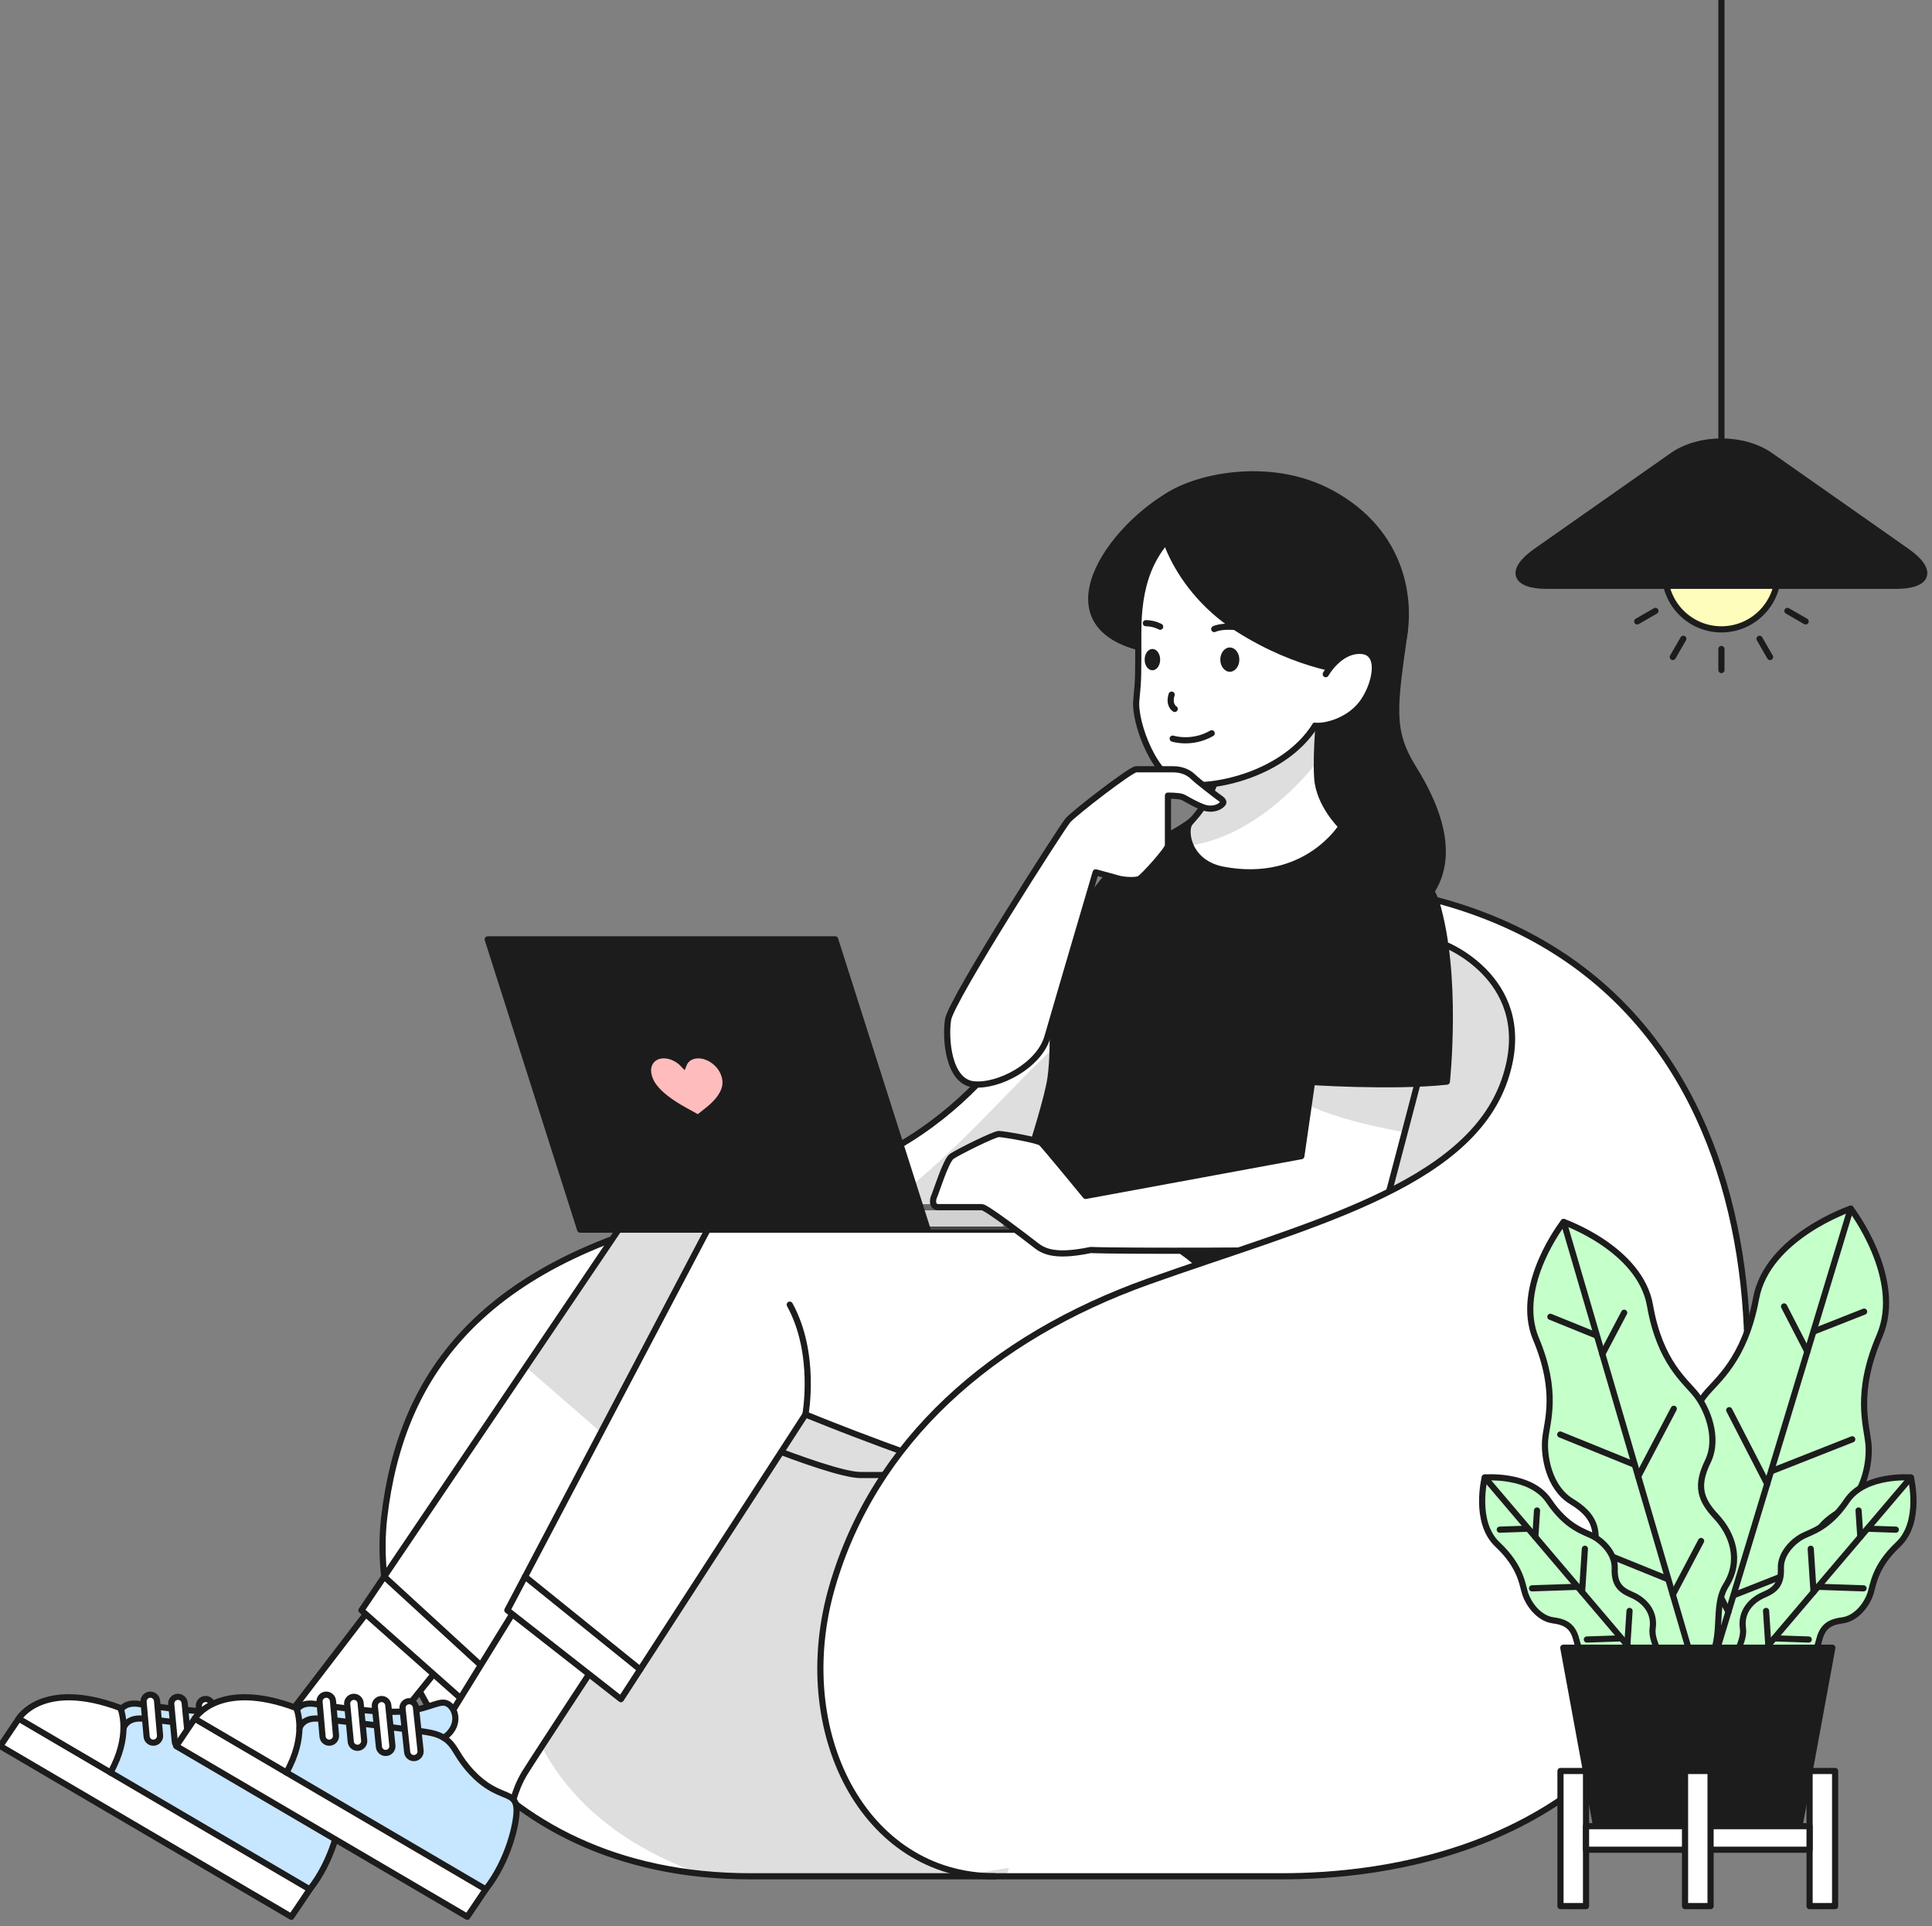 <?xml version="1.0" encoding="utf-8"?>
<!-- Generator: Adobe Illustrator 24.1.2, SVG Export Plug-In . SVG Version: 6.00 Build 0)  -->
<svg version="1.1" id="Layer_1" xmlns="http://www.w3.org/2000/svg" xmlns:xlink="http://www.w3.org/1999/xlink" x="0px" y="0px"
	 viewBox="0 0 627 625" style="enable-background:new 0 0 627 625;" xml:space="preserve">
<rect x="0" y="0" width="627" height="625" fill="#808080" stroke="none"/>
<style type="text/css">
	.st0{fill:#FFFFFF;}
	.st1{opacity:0.6;fill:#C8C8C8;}
	.st2{fill:none;stroke:#1C1C1C;stroke-width:2;stroke-linecap:round;stroke-linejoin:round;stroke-miterlimit:10;}
	.st3{fill:#FFFFFF;stroke:#1C1C1C;stroke-width:2;stroke-linecap:round;stroke-linejoin:round;stroke-miterlimit:10;}
	.st4{fill:#C7E6FF;}
	.st5{fill:#1C1C1C;stroke:#1C1C1C;stroke-width:2;stroke-linecap:round;stroke-linejoin:round;stroke-miterlimit:10;}
	.st6{fill:#1C1C1C;}
	.st7{opacity:0.6;fill:#C8C8C8;stroke:#1C1C1C;stroke-width:2;stroke-linecap:round;stroke-linejoin:round;stroke-miterlimit:10;}
	.st8{fill:#FFBCBC;stroke:#1C1C1C;stroke-width:2;stroke-miterlimit:10;}
	.st9{fill:#FFFDBB;stroke:#1C1C1C;stroke-width:2;stroke-linejoin:round;stroke-miterlimit:10;}
	.st10{fill:none;stroke:#1C1C1C;stroke-width:2;stroke-linejoin:round;stroke-miterlimit:10;}
	.st11{fill:#1C1C1C;stroke:#1C1C1C;stroke-width:2;stroke-linejoin:round;stroke-miterlimit:10;}
	.st12{fill:#C5FFCA;stroke:#1C1C1C;stroke-width:2;stroke-linecap:round;stroke-linejoin:round;stroke-miterlimit:10;}
</style>
<g>
	<g>
		<g>
			<path class="st0" d="M453.07,289.15c-46.19-8.47-79.29,6.18-105.11,28.73c-25.82,22.55-34,57.89-112.48,73.87
				c-78.48,15.97-105.31,53.44-110.8,100.72c-5.5,47.28,31.68,116.39,118.75,116.39c87.07,0,140.9,0,172.54,0
				c31.64,0,102.93-7.27,133.49-77.11C580.01,461.92,584.01,313.16,453.07,289.15z"/>
			<path class="st1" d="M488.42,325.32c-8.12-13.12-12.8-17.8-31.52-22.16c-18.73-4.36-87.84,18.73-104.68,28.91
				c-16.83,10.18-41.72,45.1-71.18,63.32c-29.46,18.22-101.84,31.13-113.38,112.12c-8.53,59.94,25,88.25,59.53,100.5
				c5.21,0.55,10.62,0.85,16.24,0.85c32,0,59.49,0,83.06,0c8.92-26.3,34.48-70.68,88.88-117.36
				C490.53,427,496.53,338.43,488.42,325.32z"/>
			<path class="st2" d="M453.07,289.15c-46.19-8.47-79.29,6.18-105.11,28.73c-25.82,22.55-34,57.89-112.48,73.87
				c-78.48,15.97-105.31,53.44-110.8,100.72c-5.5,47.28,31.68,116.39,118.75,116.39c87.07,0,140.9,0,172.54,0
				c31.64,0,102.93-7.27,133.49-77.11C580.01,461.92,584.01,313.16,453.07,289.15z"/>
		</g>
		<g>
			<g>
				<path class="st3" d="M122.45,518.9l-34.49,45.03l3.9,16.08l16.77,7.88c0,0,1.95-6.74,6.55-12.71
					c4.6-5.96,29.74-37.12,29.74-37.12L122.45,518.9z"/>
				<g>
					<g id="XMLID_245_">
						<g>
							<polygon class="st0" points="100.54,613.11 94.54,622 0.08,566.6 6.07,557.71 35.85,575.18 							"/>
							<path class="st4" d="M74.77,555.29c8.24-0.91,11.08-4.03,13.72-2.22c2.67,1.85,3.69,7.36-1.56,10.85
								c-1.53-0.96-3.44-1.56-6.22-1.96c-5.79-0.88-29.23-3.81-34.46-4.26c-5.23-0.46-6.16,3.1-6.16,3.1
								c0.03-3.01-0.51-5.09-0.82-6.02c0,0,1.36-2.59,5.99-1.82C49.85,553.73,66.56,556.17,74.77,555.29z"/>
							<path class="st4" d="M46.24,557.71c5.23,0.45,28.67,3.38,34.46,4.26c2.79,0.4,4.69,1,6.22,1.96c1.68,1.02,2.9,2.5,4.23,4.77
								c2.59,4.38,6.48,8.98,11.45,11.73c4.97,2.76,7.64,2.13,7.93,6.48c0.26,4.35-2.64,16.96-10,26.2l-64.69-37.93
								c3.27-5.8,4.18-10.74,4.23-14.38C40.08,560.8,41.02,557.25,46.24,557.71z"/>
							<path class="st0" d="M39.26,554.78c0.31,0.94,0.85,3.01,0.82,6.02c-0.06,3.64-0.97,8.58-4.23,14.38L6.07,557.71
								c0,0,7.67-12.96,32.99-3.46C39.06,554.24,39.14,554.44,39.26,554.78z"/>
						</g>
						<g>
							<polygon class="st2" points="100.54,613.11 35.85,575.18 6.07,557.71 0.08,566.6 94.54,622 							"/>
							<path class="st2" d="M6.07,557.71c0,0,7.67-12.96,32.99-3.46c0,0,0.08,0.2,0.2,0.54c0.31,0.94,0.85,3.01,0.82,6.02
								c-0.06,3.64-0.97,8.58-4.23,14.38"/>
							<path class="st2" d="M40.08,560.8c0,0,0.94-3.55,6.16-3.1c5.23,0.45,28.67,3.38,34.46,4.26c2.79,0.4,4.69,1,6.22,1.96
								c1.68,1.02,2.9,2.5,4.23,4.77c2.59,4.38,6.48,8.98,11.45,11.73c4.97,2.76,7.64,2.13,7.93,6.48c0.26,4.35-2.64,16.96-10,26.2"
								/>
							<path class="st2" d="M39.26,554.78c0,0,1.36-2.59,5.99-1.82c4.6,0.77,21.31,3.21,29.52,2.33c8.24-0.91,11.08-4.03,13.72-2.22
								c2.67,1.85,3.69,7.36-1.56,10.85"/>
						</g>
					</g>
					<g>
						<path class="st3" d="M51.94,563.12c0.1,1.21-0.79,2.27-1.99,2.38l0,0c-1.21,0.11-2.27-0.78-2.37-1.99l-0.98-11.2
							c-0.11-1.21,0.78-2.27,1.99-2.38l0,0c1.21-0.1,2.27,0.79,2.38,1.99L51.94,563.12z"/>
						<path class="st3" d="M61.09,564.78c0.11,1.21-0.78,2.27-1.99,2.38l0,0c-1.21,0.1-2.27-0.79-2.38-1.99l-1.15-12.16
							c-0.11-1.21,0.78-2.27,1.99-2.38l0,0c1.21-0.1,2.27,0.79,2.37,2L61.09,564.78z"/>
						<path class="st3" d="M70.24,566.45c0.1,1.21-0.79,2.27-1.99,2.38l0,0c-1.21,0.11-2.27-0.79-2.37-1.99l-1.33-13.12
							c-0.11-1.21,0.78-2.27,1.99-2.38l0,0c1.21-0.1,2.27,0.79,2.37,1.99L70.24,566.45z"/>
						<path class="st3" d="M79.39,568.13c0.11,1.2-0.78,2.27-1.99,2.37l0,0c-1.2,0.11-2.27-0.78-2.37-1.99l-1.51-14.08
							c-0.11-1.21,0.78-2.27,1.99-2.38l0,0c1.2-0.1,2.27,0.79,2.37,1.99L79.39,568.13z"/>
					</g>
				</g>
				<g>
					<g>
						<path class="st0" d="M200.76,399.02L117.3,522.54l32.55,28.86l73.69-92.39c0,0,45.07,19.64,55.75,19.64
							c10.67,0,48.74,0,53.83,0c5.09,0,25.73-3.44,33.4-24.73c3.87-10.76,9.88-37.76-24.17-54.89H200.76z"/>
						<path class="st1" d="M342.34,399.02H200.76l-30.11,44.56l38.47,33.5l14.42-18.07c0,0,45.07,19.64,55.75,19.64
							c10.67,0,48.74,0,53.83,0c5.09,0,25.73-3.44,33.4-24.73C370.38,443.15,376.39,416.15,342.34,399.02z"/>
						<path class="st2" d="M200.76,399.02L117.3,522.54l32.55,28.86l73.69-92.39c0,0,45.07,19.64,55.75,19.64
							c10.67,0,48.74,0,53.83,0c5.09,0,25.73-3.44,33.4-24.73c3.87-10.76,9.88-37.76-24.17-54.89H200.76z"/>
					</g>
					<path class="st2" d="M223.54,459.01c0,0,6.6-19.82,0.23-35.64"/>
					<line class="st2" x1="124.68" y1="511.62" x2="157.53" y2="541.76"/>
				</g>
			</g>
			<path class="st5" d="M455.97,204.13c-3.45,25-5.09,32.64,2.74,45.19c7.82,12.55,16,31.64,1.63,44.92h-67.1v-92.02L455.97,204.13z
				"/>
			<path class="st5" d="M386.91,266.15c-4.4,3.85-19.31,10.75-22.59,12.94c-3.27,2.18-19.4,22.79-21.58,31.89
				c-2.18,9.09-0.12,27.04-1.82,38.92c-1.69,11.88-18.06,58.56-18.06,58.56l80.74,45.46c0,0,4.73-15.76,5.7-28.61
				c0.97-12.85,4.12-23.76,14.07-37.1c9.94-13.34,40.43-65.04,42.79-78.86c2.37-13.82,0.62-19.82-8.12-27.71
				c-5.5-4.96-22.67-13.45-22.67-13.45L386.91,266.15z"/>
			<g>
				<path class="st3" d="M169.25,518.9l-27.76,45.03l6.3,16.08l17.94,7.88c0,0,0.94-6.74,4.66-12.71
					c3.71-5.96,24.2-37.12,24.2-37.12L169.25,518.9z"/>
				<g id="XMLID_244_">
					<g>
						<polygon class="st0" points="157.64,613.11 151.65,622 57.18,566.6 63.17,557.71 92.95,575.18 						"/>
						<path class="st4" d="M131.88,555.29c8.24-0.91,11.08-4.03,13.72-2.22c2.67,1.85,3.69,7.36-1.57,10.85
							c-1.53-0.96-3.44-1.56-6.22-1.96c-5.79-0.88-29.23-3.81-34.46-4.26c-5.23-0.46-6.16,3.1-6.16,3.1
							c0.03-3.01-0.52-5.09-0.82-6.02c0,0,1.36-2.59,5.99-1.82C106.96,553.73,123.66,556.17,131.88,555.29z"/>
						<path class="st4" d="M103.35,557.71c5.23,0.45,28.67,3.38,34.46,4.26c2.78,0.4,4.69,1,6.22,1.96c1.68,1.02,2.9,2.5,4.23,4.77
							c2.59,4.38,6.48,8.98,11.45,11.73c4.97,2.76,7.64,2.13,7.93,6.48c0.26,4.35-2.64,16.96-10,26.2l-64.69-37.93
							c3.27-5.8,4.18-10.74,4.24-14.38C97.19,560.8,98.12,557.25,103.35,557.71z"/>
						<path class="st0" d="M96.36,554.78c0.31,0.94,0.85,3.01,0.82,6.02c-0.06,3.64-0.97,8.58-4.24,14.38l-29.77-17.47
							c0,0,7.67-12.96,32.99-3.46C96.16,554.24,96.25,554.44,96.36,554.78z"/>
					</g>
					<g>
						<polygon class="st2" points="157.64,613.11 92.95,575.18 63.17,557.71 57.18,566.6 151.65,622 						"/>
						<path class="st2" d="M63.17,557.71c0,0,7.67-12.96,32.99-3.46c0,0,0.09,0.2,0.2,0.54c0.31,0.94,0.85,3.01,0.82,6.02
							c-0.06,3.64-0.97,8.58-4.24,14.38"/>
						<path class="st2" d="M97.19,560.8c0,0,0.93-3.55,6.16-3.1c5.23,0.45,28.67,3.38,34.46,4.26c2.78,0.4,4.69,1,6.22,1.96
							c1.68,1.02,2.9,2.5,4.23,4.77c2.59,4.38,6.48,8.98,11.45,11.73c4.97,2.76,7.64,2.13,7.93,6.48c0.26,4.35-2.64,16.96-10,26.2"
							/>
						<path class="st2" d="M96.36,554.78c0,0,1.36-2.59,5.99-1.82c4.6,0.77,21.31,3.21,29.52,2.33c8.24-0.91,11.08-4.03,13.72-2.22
							c2.67,1.85,3.69,7.36-1.57,10.85"/>
					</g>
				</g>
				<g>
					<path class="st3" d="M109.04,563.12c0.1,1.21-0.79,2.27-1.99,2.38l0,0c-1.21,0.11-2.27-0.78-2.37-1.99l-0.98-11.2
						c-0.11-1.21,0.79-2.27,1.99-2.38l0,0c1.21-0.1,2.26,0.79,2.37,1.99L109.04,563.12z"/>
					<path class="st3" d="M118.19,564.78c0.11,1.21-0.78,2.27-1.99,2.38l0,0c-1.21,0.1-2.27-0.79-2.37-1.99l-1.16-12.16
						c-0.11-1.21,0.78-2.27,1.99-2.38l0,0c1.2-0.1,2.27,0.79,2.37,2L118.19,564.78z"/>
					<path class="st3" d="M127.34,566.45c0.11,1.21-0.79,2.27-1.99,2.38l0,0c-1.21,0.11-2.27-0.79-2.38-1.99l-1.32-13.12
						c-0.11-1.21,0.78-2.27,1.99-2.38l0,0c1.21-0.1,2.27,0.79,2.37,1.99L127.34,566.45z"/>
					<path class="st3" d="M136.49,568.13c0.11,1.2-0.78,2.27-1.99,2.37l0,0c-1.21,0.11-2.27-0.78-2.37-1.99l-1.5-14.08
						c-0.11-1.21,0.78-2.27,1.99-2.38l0,0c1.21-0.1,2.26,0.79,2.37,1.99L136.49,568.13z"/>
				</g>
			</g>
			<g>
				<path class="st3" d="M229.66,399.02l-65.01,123.51l36.86,28.86l59.89-92.39c0,0,48.01,19.64,58.68,19.64
					c10.67,0,48.74,0,53.83,0c5.09,0,25.22-3.44,29.7-24.73c2.27-10.76,4.25-37.76-32.37-54.89H229.66z"/>
				<path class="st2" d="M261.39,459.01c0,0,3.64-19.82-5.09-35.64"/>
				<line class="st2" x1="170.39" y1="511.62" x2="207.75" y2="541.76"/>
			</g>
			<g>
				<g>
					<path class="st0" d="M428.46,228.9c0,0-1.57,15.03-0.97,23.64c0.61,8.61,7.88,15.64,7.88,15.64s-11.64,19.04-38.31,14.07
						c-11.58-2.16-12.73-12.61-11.03-15.03c1.7-2.42,12-10.26,12-38.31H428.46z"/>
					<path class="st1" d="M427.35,247.46c0.04-8.4,1.1-18.56,1.1-18.56h-30.43c0,28.05-10.3,35.89-12,38.31
						c-0.81,1.16-0.95,4.14,0.35,7.17C405.87,271.37,420.94,255.41,427.35,247.46z"/>
					<path class="st2" d="M428.46,228.9c0,0-1.57,15.03-0.97,23.64c0.61,8.61,7.88,15.64,7.88,15.64s-11.64,19.04-38.31,14.07
						c-11.58-2.16-12.73-12.61-11.03-15.03c1.7-2.42,12-10.26,12-38.31H428.46z"/>
				</g>
				<path class="st5" d="M379.49,160.62c-21.48,12.63-42.33,45.03-4.02,50.59h11.88v-50.59H379.49z"/>
				<path class="st3" d="M386.69,168.4c-14.24,9.34-17.28,22.73-17.28,36.92s0.09,14.64-0.64,21.92
					c-0.73,7.27,6.15,25.79,15.06,27.26c10.18,1.68,32.95-3.26,42.95-18.99c11.27-3.64,20.4-12.71,21.31-36.19
					C449.19,170.95,414.24,150.34,386.69,168.4z"/>
				<path class="st5" d="M378.02,161.61c-4.77,3.58,1.34,28.12,23.52,42.31c20.47,13.09,37.83,14.07,37.83,14.07
					s13.5,0.58,15.76-8.97c3.27-13.82,0.36-36.25-23.03-48.98C411.69,148.93,386.75,155.07,378.02,161.61z"/>
				<g>
					<path class="st0" d="M430.25,218.77c0,0,4.46-8,11.55-7.55c7.1,0.45,4.46,11.64,0,17.28c-4.45,5.64-11.91,7.36-15,7
						C426.79,235.5,426.7,227.23,430.25,218.77z"/>
					<path class="st2" d="M430.25,218.77c0,0,4.46-8,11.55-7.55c7.1,0.45,4.46,11.64,0,17.28c-4.45,5.64-11.91,7.36-15,7"/>
				</g>
				<path class="st6" d="M402.21,214.05c0,2.18-1.38,3.94-3.09,3.94c-1.7,0-3.09-1.76-3.09-3.94c0-2.18,1.38-3.94,3.09-3.94
					C400.83,210.11,402.21,211.87,402.21,214.05z"/>
				<path class="st6" d="M376.51,214.05c0,1.91-1.13,3.46-2.52,3.46s-2.51-1.55-2.51-3.46c0-1.91,1.12-3.46,2.51-3.46
					S376.51,212.14,376.51,214.05z"/>
				<path class="st2" d="M381.24,230.05c0,0-2.09-1.18-1-4.64"/>
				<path class="st2" d="M380.58,239.69c0,0,6.2,2,12.66-1.73"/>
				<path class="st2" d="M394.06,204.13c0,0,3.27-1.73,11,0"/>
				<path class="st2" d="M376.51,203.37c0,0-2-1.15-4.63-1.14"/>
			</g>
			<path class="st3" d="M368.73,249.63c0,0,9.38,0,11.85,0c2.48,0,4.78,0.67,6.6,2.42c1.82,1.76,6.25,5.03,7.27,5.88
				c1.03,0.85,2.79,1.7,2.54,2.55c-0.24,0.85-3.05,2.88-6.74,1.41c-3.69-1.47-5.44-2.86-6.66-3.29c-1.21-0.42-4.55-0.42-4.55-0.42
				s0,15.03,0,16.25c0,1.21-7.82,9.94-9.21,10.73c-1.4,0.79-5.64,0.3-6.61,0s-7.64-2.08-7.64-2.08s-12.97,44.03-15.64,53.36
				c-2.67,9.33-15.88,16.28-24.01,15.42c-8.12-0.87-9.22-14.69-8.25-21c0.97-6.3,36.98-62.48,38.92-64.7
				C348.56,263.93,366.95,249.63,368.73,249.63z"/>
			<g>
				<polygon class="st7" points="359.41,391.75 295.4,391.75 301.04,399.02 365.05,399.02 				"/>
				<polygon class="st5" points="301.04,399.02 188.28,399.02 158.28,304.82 271.03,304.82 				"/>
				<g>
					<path class="st8" d="M226.56,362.74l-4.28-2.36c-10.2-5.6-11.31-9.69-11.73-11.23c-1.01-3.71,1.17-6.71,4.88-6.71
						c2.33,0,4.72,1.19,6.41,3c0.71-1.81,2.44-3,4.77-3c3.71,0,7.53,3.01,8.54,6.71c0.42,1.54,1.54,5.63-5.59,11.23L226.56,362.74z"
						/>
				</g>
			</g>
			<g>
				<g>
					<path class="st0" d="M426.79,344.32l-4.46,30.85l-70.01,12.91c0,0-13.28-16.19-14.37-17.18c-1.09-1-12.37-2.91-13.82-2.91
						c-1.45,0-13.37,5.91-15.28,7.27c-1.91,1.37-5.09,11.73-5.63,12.82c-0.55,1.09-0.91,3.64,1.36,3.64c2.27,0,12.73,0,14.09,0
						c1.37,0,14.37,9.91,16.92,11.91s5.73,4.64,18.37,2c10.73,0.46,68.08,0.16,76.81-0.09c8.73-0.24,15.4-1.94,17.7-10.18
						c2.3-8.25,13.46-51.04,13.46-51.04H426.79z"/>
					<path class="st1" d="M424.72,358.68c4.48,2.1,13.99,5.71,31.16,8.74c3.14-11.99,6.04-23.1,6.04-23.1h-35.13L424.72,358.68z"/>
					<path class="st2" d="M426.79,344.32l-4.46,30.85l-70.01,12.91c0,0-13.28-16.19-14.37-17.18c-1.09-1-12.37-2.91-13.82-2.91
						c-1.45,0-13.37,5.91-15.28,7.27c-1.91,1.37-5.09,11.73-5.63,12.82c-0.55,1.09-0.91,3.64,1.36,3.64c2.27,0,12.73,0,14.09,0
						c1.37,0,14.37,9.91,16.92,11.91s5.73,4.64,18.37,2c10.73,0.46,68.08,0.16,76.81-0.09c8.73-0.24,15.4-1.94,17.7-10.18
						c2.3-8.25,13.46-51.04,13.46-51.04H426.79z"/>
				</g>
				<g>
					<path class="st6" d="M426.79,316.25l-3.06,34.74c0,0,27.76,1.94,45.82,0c0,0,3.72-34.74-3.41-58.11
						C460.83,293.28,428.82,286.25,426.79,316.25z"/>
					<path class="st2" d="M426.79,316.25l-3.06,34.74c0,0,27.76,1.94,45.82,0c0,0,3.72-34.74-3.41-58.11"/>
				</g>
			</g>
		</g>
		<g>
			<path class="st0" d="M475.98,300.78l-6.93,5.77c0,0,30.21,11.83,19.3,43.83c-11.93,34.98-64.74,47.29-115.66,65.47
				c-50.92,18.19-88.9,51.88-102.58,98.93c-12.75,43.8,7.09,87.61,44.24,93.43c9.11-1.24,167.82-27.72,167.82-27.72l41.34-204.96
				C525.45,320.18,475.98,300.78,475.98,300.78z"/>
			<path class="st2" d="M322.86,608.86c-42.56,0-66.45-47.04-52.76-94.08c13.69-47.04,51.66-80.74,102.58-98.93
				c50.92-18.19,103.73-30.49,115.66-65.47c10.91-32.01-19.3-43.83-19.3-43.83"/>
		</g>
	</g>
	<g>
		<g>
			<path class="st9" d="M577.02,185.87c0,10.14-8.22,18.36-18.36,18.36c-10.14,0-18.36-8.22-18.36-18.36
				c0-10.14,8.22-18.36,18.36-18.36C568.8,167.52,577.02,175.73,577.02,185.87z"/>
			<line class="st2" x1="558.66" y1="210.6" x2="558.66" y2="217.43"/>
			<line class="st2" x1="571.03" y1="207.29" x2="574.44" y2="213.2"/>
			<line class="st2" x1="580.08" y1="198.24" x2="585.99" y2="201.65"/>
			<line class="st2" x1="583.39" y1="185.87" x2="590.22" y2="185.87"/>
			<line class="st2" x1="580.08" y1="173.5" x2="585.99" y2="170.09"/>
			<line class="st2" x1="571.03" y1="164.45" x2="574.44" y2="158.54"/>
			<line class="st2" x1="558.66" y1="161.14" x2="558.66" y2="154.31"/>
			<line class="st2" x1="546.29" y1="164.45" x2="542.88" y2="158.54"/>
			<line class="st2" x1="537.24" y1="173.51" x2="531.33" y2="170.09"/>
			<line class="st2" x1="533.93" y1="185.87" x2="527.1" y2="185.87"/>
			<line class="st2" x1="537.24" y1="198.24" x2="531.33" y2="201.65"/>
			<line class="st2" x1="546.29" y1="207.29" x2="542.88" y2="213.2"/>
		</g>
		<line class="st10" x1="558.66" y1="0" x2="558.66" y2="143.28"/>
		<path class="st11" d="M502.03,190.1c-10.7,0-12.29-5.03-3.53-11.18l44.23-31.04c8.76-6.15,23.09-6.15,31.86,0l44.23,31.04
			c8.76,6.15,7.17,11.18-3.53,11.18H502.03z"/>
	</g>
	<g>
		<g>
			<g>
				<path class="st12" d="M552.56,550.65c-12.02-8.28-4.75-21.93-10.32-30.97c-5.57-9.04-1.99-18.32,3.71-24.28
					c5.7-5.96,7.1-10.85,3.08-19.3c-4.02-8.45,0.52-18.76,4.3-23.49c3.78-4.72,12.88-11.22,16.57-31.24
					c3.69-20.01,30.72-29.17,30.72-29.17s17.39,22.63,9.34,41.32c-8.05,18.68-4.1,29.15-3.57,35.18c0.52,6.03-1.44,17.13-9.47,21.92
					c-8.04,4.79-9.59,9.64-8.16,17.76c1.43,8.12-0.74,17.83-10.4,22.26C568.69,535.05,567.16,550.44,552.56,550.65z"/>
				<line class="st12" x1="552.56" y1="550.65" x2="600.61" y2="392.2"/>
				<line class="st12" x1="560.93" y1="523.07" x2="551.15" y2="504.08"/>
				<line class="st12" x1="562.69" y1="517.65" x2="582.55" y2="509.81"/>
				<line class="st12" x1="588.67" y1="432.06" x2="604.97" y2="425.63"/>
				<line class="st12" x1="574.83" y1="477.43" x2="601.12" y2="467.06"/>
				<line class="st12" x1="573.52" y1="481.55" x2="561.2" y2="457.61"/>
				<line class="st12" x1="586.54" y1="438.59" x2="578.99" y2="423.94"/>
			</g>
			<g>
				<path class="st12" d="M550.35,542.94c11.15-7.52,4.57-20.16,9.77-28.45c5.21-8.28,1.99-16.86-3.21-22.4
					c-5.2-5.54-6.45-10.06-2.67-17.81c3.78-7.75-0.31-17.29-3.76-21.68c-3.44-4.38-11.77-10.45-14.99-28.92
					c-3.22-18.47-28.04-27.14-28.04-27.14s-16.22,20.7-8.96,37.98c7.26,17.28,3.52,26.89,2.99,32.44
					c-0.53,5.55,1.17,15.79,8.54,20.27c7.36,4.48,8.75,8.96,7.36,16.43c-1.39,7.47,0.53,16.43,9.39,20.59
					C535.63,528.43,536.91,542.62,550.35,542.94z"/>
				<line class="st12" x1="550.35" y1="542.94" x2="507.46" y2="396.55"/>
				<line class="st12" x1="542.89" y1="517.46" x2="552.06" y2="500.05"/>
				<line class="st12" x1="541.31" y1="512.45" x2="523.08" y2="505.06"/>
				<line class="st12" x1="518.12" y1="433.38" x2="503.15" y2="427.31"/>
				<line class="st12" x1="530.47" y1="475.3" x2="506.35" y2="465.51"/>
				<line class="st12" x1="531.65" y1="479.1" x2="543.2" y2="457.15"/>
				<line class="st12" x1="520.02" y1="439.41" x2="527.1" y2="425.98"/>
			</g>
			<g>
				<path class="st12" d="M537.86,545.35c4.03-6.47-2.29-11.49-1.51-16.99c0.78-5.49-2.86-9.19-6.83-10.86
					c-3.97-1.67-5.66-3.72-5.49-8.6c0.17-4.88-4.15-8.88-6.95-10.36c-2.8-1.48-8.51-2.7-14.44-11.51
					c-5.93-8.82-20.79-7.58-20.79-7.58s-3.62,14.46,4.13,21.73c7.75,7.28,8.03,13.11,9.04,16.11c1,3,4.25,7.9,9.1,8.53
					c4.85,0.62,6.6,2.62,7.61,6.81c1,4.19,4.07,8.38,9.61,8.5C526.89,541.24,530.82,548.29,537.86,545.35z"/>
				<line class="st12" x1="537.86" y1="545.35" x2="481.86" y2="479.45"/>
				<line class="st12" x1="528.12" y1="533.88" x2="528.84" y2="522.75"/>
				<line class="st12" x1="526.14" y1="531.65" x2="514.99" y2="532.03"/>
				<line class="st12" x1="495.88" y1="496.07" x2="486.73" y2="496.38"/>
				<line class="st12" x1="511.95" y1="514.92" x2="497.2" y2="515.42"/>
				<line class="st12" x1="513.44" y1="516.61" x2="514.35" y2="502.58"/>
				<line class="st12" x1="498.26" y1="498.75" x2="498.82" y2="490.16"/>
			</g>
			<g>
				<path class="st12" d="M564.13,545.35c-4.03-6.47,2.29-11.49,1.51-16.99c-0.78-5.49,2.86-9.19,6.83-10.86
					c3.97-1.67,5.66-3.72,5.49-8.6c-0.17-4.88,4.15-8.88,6.95-10.36c2.8-1.48,8.51-2.7,14.44-11.51c5.93-8.82,20.79-7.58,20.79-7.58
					s3.62,14.46-4.13,21.73c-7.75,7.28-8.03,13.11-9.04,16.11c-1,3-4.25,7.9-9.1,8.53c-4.85,0.62-6.6,2.62-7.61,6.81
					c-1,4.19-4.07,8.38-9.61,8.5C575.11,541.24,571.17,548.29,564.13,545.35z"/>
				<line class="st12" x1="564.13" y1="545.35" x2="620.14" y2="479.45"/>
				<line class="st12" x1="573.88" y1="533.88" x2="573.15" y2="522.75"/>
				<line class="st12" x1="575.85" y1="531.65" x2="587" y2="532.03"/>
				<line class="st12" x1="606.11" y1="496.07" x2="615.26" y2="496.38"/>
				<line class="st12" x1="590.05" y1="514.92" x2="604.79" y2="515.42"/>
				<line class="st12" x1="588.56" y1="516.61" x2="587.64" y2="502.58"/>
				<line class="st12" x1="603.74" y1="498.75" x2="603.17" y2="490.16"/>
			</g>
		</g>
		<polygon class="st5" points="584,592.6 517.99,592.6 507.34,534.69 594.66,534.69 		"/>
		<g>
			<g>
				<rect x="506.43" y="574.69" class="st3" width="8.29" height="43.85"/>
				<rect x="587.27" y="574.69" class="st3" width="8.29" height="43.85"/>
			</g>
			<rect x="514.72" y="592.6" class="st3" width="72.55" height="7.64"/>
			<rect x="546.85" y="574.69" class="st3" width="8.29" height="43.85"/>
		</g>
	</g>
</g>
</svg>
